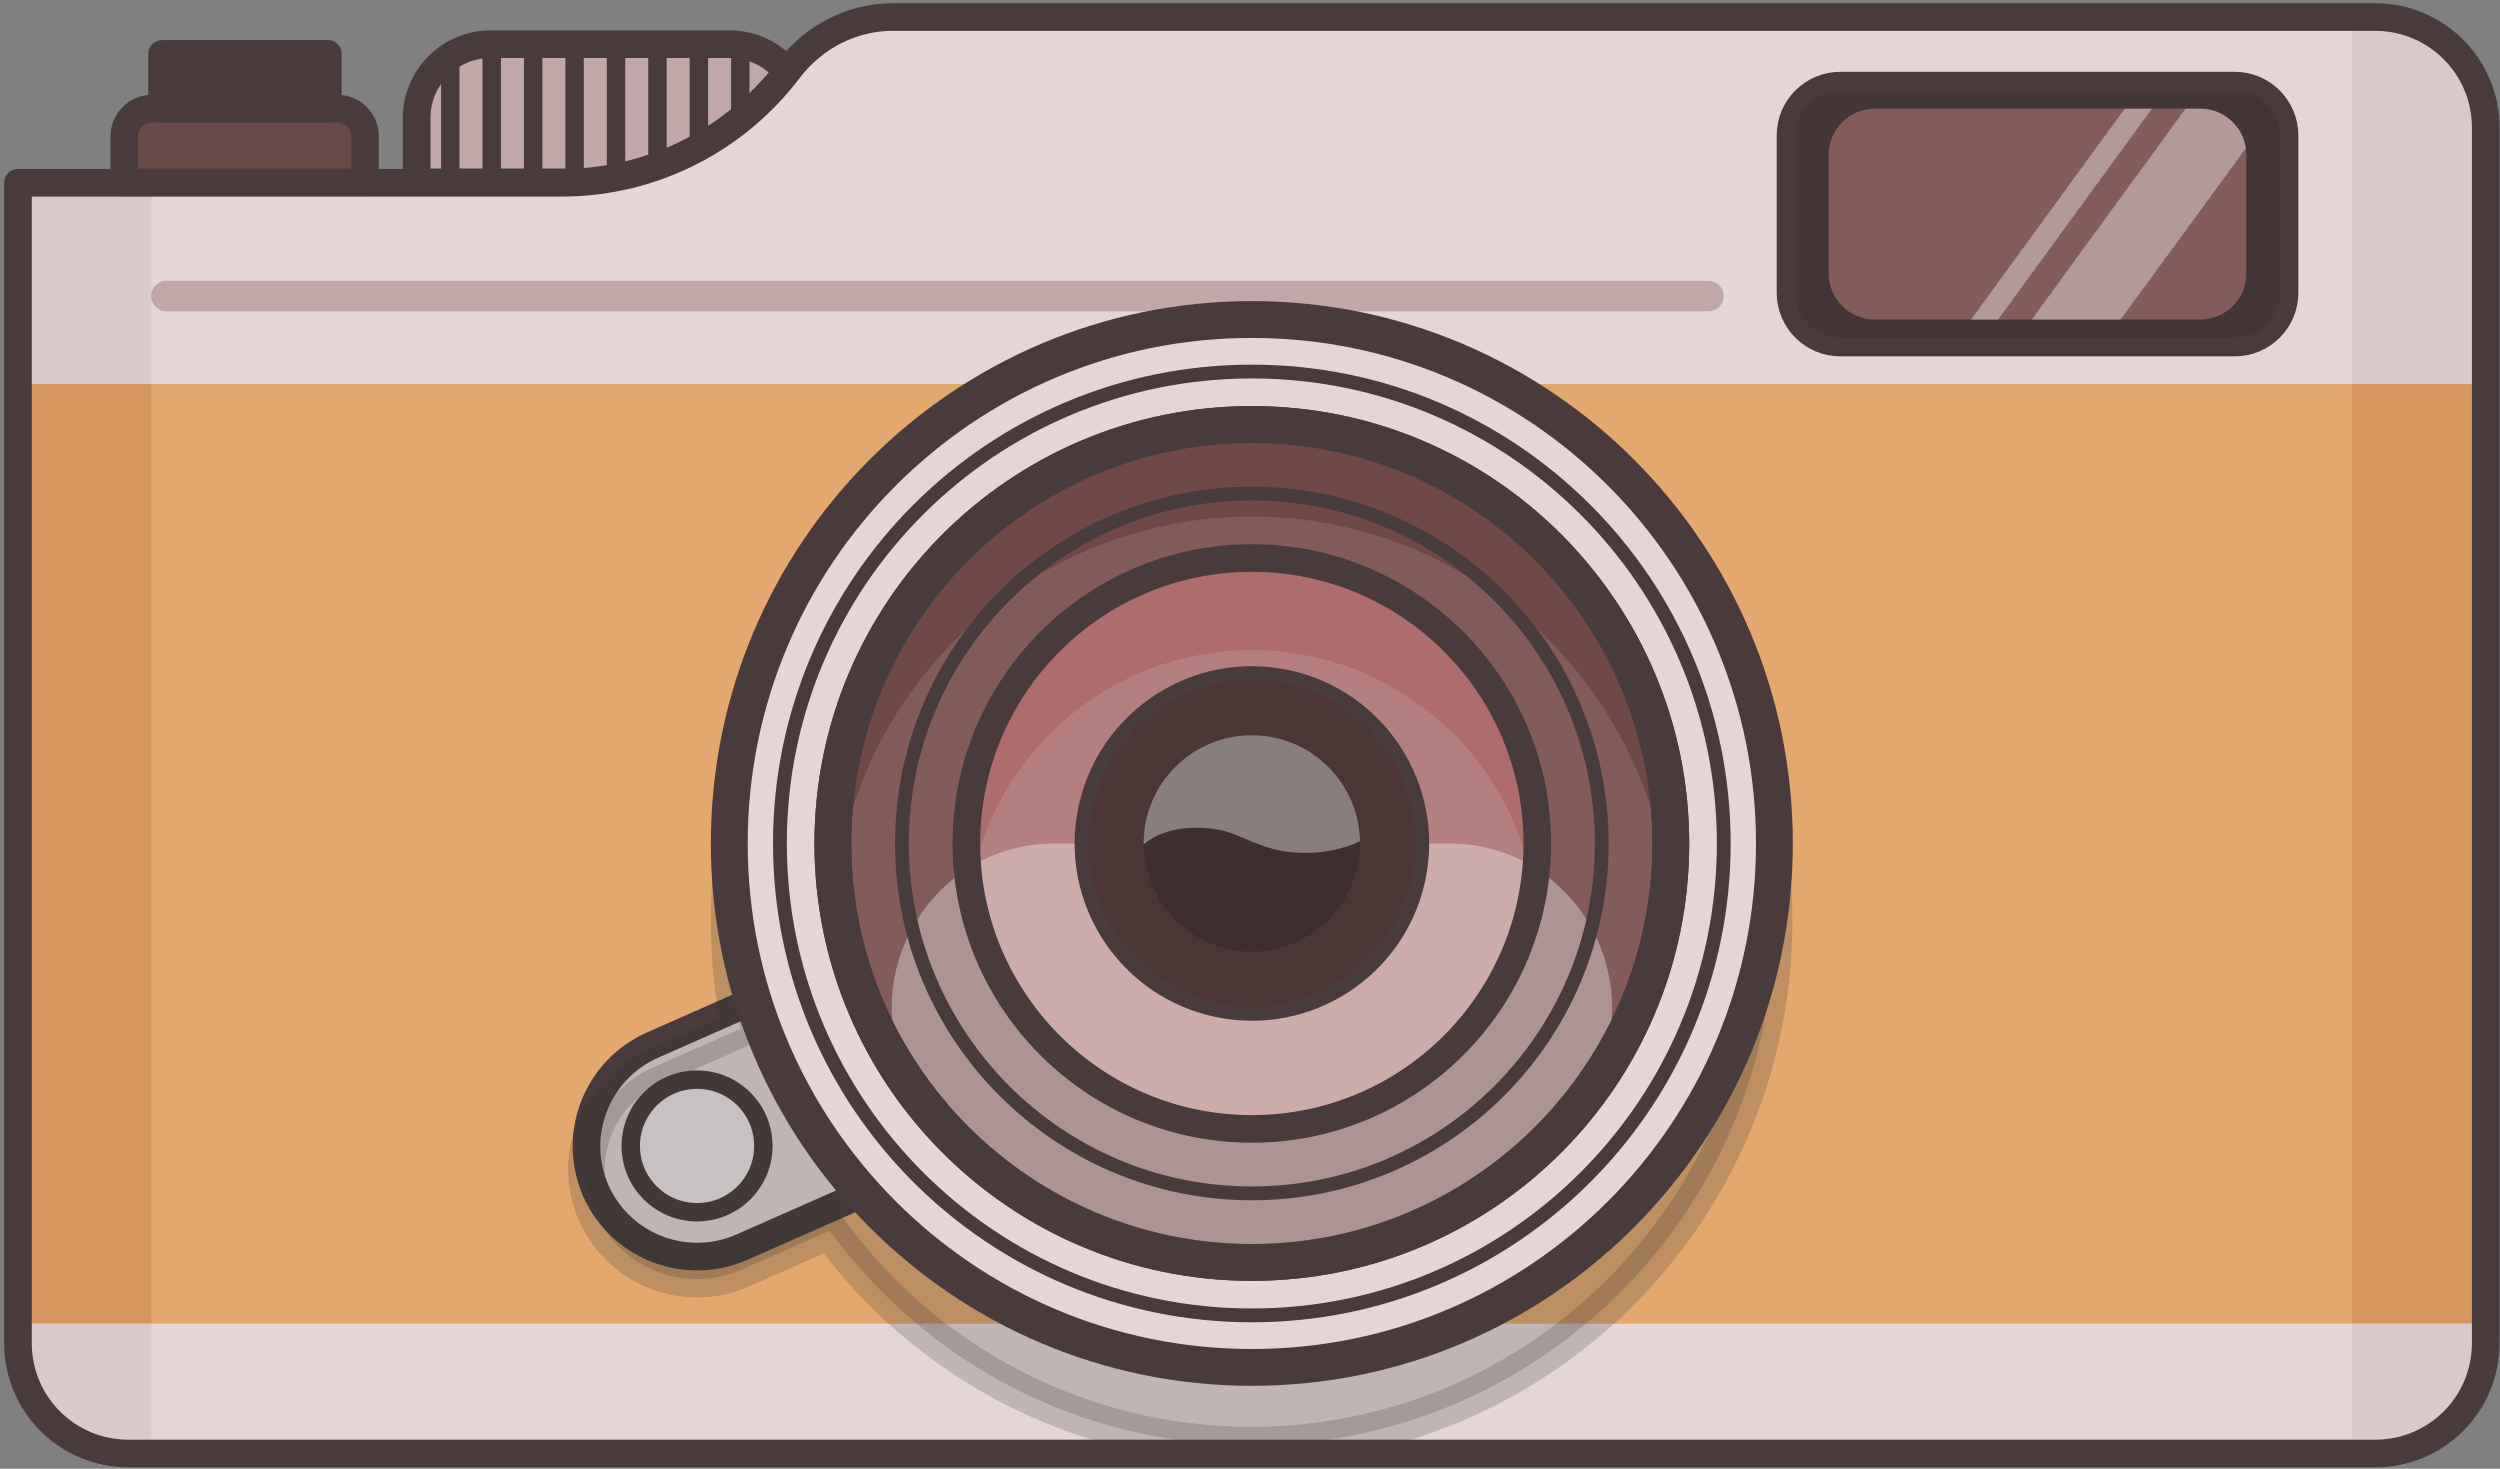 <svg width="543" height="319" viewBox="0 0 543 319" fill="none" xmlns="http://www.w3.org/2000/svg">
<rect x="0" y="0" width="543" height="319" fill="#808080" stroke="none"/>
<g id="camera">
<path id="XMLID_89_" d="M174.5 39.6H90.5V25.6C90.5 16.8 97.7 9.6 106.5 9.6H158.5C167.3 9.6 174.5 16.8 174.5 25.6V39.6Z" fill="#C1A7A7"/>
<path id="XMLID_2_" d="M174.5 39.6H90.5V25.6C90.5 16.8 97.7 9.6 106.5 9.6H158.5C167.3 9.6 174.5 16.8 174.5 25.6V39.6Z" stroke="#493B3B" stroke-width="6" stroke-miterlimit="10" stroke-linecap="round" stroke-linejoin="round"/>
<g id="XMLID_190_">
<g id="XMLID_217_">
<path id="XMLID_218_" d="M169.8 12.9V39.6" stroke="#493B3B" stroke-width="4" stroke-miterlimit="10" stroke-linecap="round" stroke-linejoin="round"/>
</g>
<g id="XMLID_214_">
<path id="XMLID_215_" d="M160.8 12.9V39.6" stroke="#493B3B" stroke-width="4" stroke-miterlimit="10" stroke-linecap="round" stroke-linejoin="round"/>
</g>
<g id="XMLID_211_">
<path id="XMLID_212_" d="M151.8 12.9V39.6" stroke="#493B3B" stroke-width="4" stroke-miterlimit="10" stroke-linecap="round" stroke-linejoin="round"/>
</g>
<g id="XMLID_208_">
<path id="XMLID_209_" d="M142.8 12.9V39.6" stroke="#493B3B" stroke-width="4" stroke-miterlimit="10" stroke-linecap="round" stroke-linejoin="round"/>
</g>
<g id="XMLID_205_">
<path id="XMLID_206_" d="M133.8 12.9V39.6" stroke="#493B3B" stroke-width="4" stroke-miterlimit="10" stroke-linecap="round" stroke-linejoin="round"/>
</g>
<g id="XMLID_202_">
<path id="XMLID_203_" d="M124.8 12.9V39.6" stroke="#493B3B" stroke-width="4" stroke-miterlimit="10" stroke-linecap="round" stroke-linejoin="round"/>
</g>
<g id="XMLID_199_">
<path id="XMLID_200_" d="M115.8 12.9V39.6" stroke="#493B3B" stroke-width="4" stroke-miterlimit="10" stroke-linecap="round" stroke-linejoin="round"/>
</g>
<g id="XMLID_196_">
<path id="XMLID_197_" d="M106.8 12.9V39.6" stroke="#493B3B" stroke-width="4" stroke-miterlimit="10" stroke-linecap="round" stroke-linejoin="round"/>
</g>
<g id="XMLID_193_">
<path id="XMLID_194_" d="M97.8 12.9V39.6" stroke="#493B3B" stroke-width="4" stroke-miterlimit="10" stroke-linecap="round" stroke-linejoin="round"/>
</g>
</g>
<path id="XMLID_53_" d="M515.9 3.7H193.9C185 3.7 176.8 8 171.4 15C160.1 30 142.1 39.7 121.9 39.7H3.9V291.7C3.9 305 14.6 315.7 27.9 315.7H515.9C529.2 315.7 539.9 305 539.9 291.7V27.7C539.9 14.4 529.1 3.7 515.9 3.7Z" fill="#E2A86D"/>
<path id="XMLID_80_" d="M32.9 83.4H3.9V287.5H32.9V83.4Z" fill="#D6975F"/>
<path id="XMLID_111_" d="M539.9 83.4H510.9V287.5H539.9V83.4Z" fill="#D6975F"/>
<g id="XMLID_120_">
<path id="XMLID_117_" d="M161.1 270.9L211.4 248.7L192 204.8L141.7 227C129.6 232.4 124.1 246.5 129.4 258.6C134.8 270.8 149 276.2 161.1 270.9Z" fill="#E5D6D6"/>
<path id="XMLID_106_" d="M161.1 270.9L211.4 248.7L192 204.8L141.7 227C129.6 232.4 124.1 246.5 129.4 258.6C134.8 270.8 149 276.2 161.1 270.9Z" stroke="#493B3B" stroke-width="6" stroke-miterlimit="10" stroke-linecap="round" stroke-linejoin="round"/>
<path id="XMLID_119_" d="M151.4 263.3C159.353 263.3 165.8 256.853 165.8 248.9C165.8 240.947 159.353 234.5 151.4 234.5C143.447 234.5 137 240.947 137 248.9C137 256.853 143.447 263.3 151.4 263.3Z" fill="#EFE6E6"/>
<path id="XMLID_110_" d="M151.4 263.3C159.353 263.3 165.8 256.853 165.8 248.9C165.8 240.947 159.353 234.5 151.4 234.5C143.447 234.5 137 240.947 137 248.9C137 256.853 143.447 263.3 151.4 263.3Z" stroke="#493B3B" stroke-width="4" stroke-miterlimit="10" stroke-linecap="round" stroke-linejoin="round"/>
</g>
<path id="XMLID_55_" d="M3.9 287.5V291.6C3.9 304.9 14.6 315.6 27.9 315.6H515.9C529.2 315.6 539.9 304.9 539.9 291.6V287.5H3.9Z" fill="#E5D6D6"/>
<path id="XMLID_147_" opacity="0.2" d="M271.9 86.3C209.2 86.3 158.4 137.3 158.4 200.1C158.4 208.1 159.2 215.9 160.8 223.5L141.7 231.9C129.6 237.3 124.1 251.4 129.4 263.5C134.8 275.6 148.9 281.1 161 275.8L180.2 267.3C200.8 295.6 234.2 313.9 271.8 313.9C334.5 313.9 385.3 262.9 385.3 200.1C385.4 137.3 334.6 86.3 271.9 86.3Z" fill="#2D2D2D" stroke="#2D2D2D" stroke-width="8" stroke-miterlimit="10" stroke-linecap="round" stroke-linejoin="round"/>
<path id="XMLID_153_" d="M515.9 315.7H510.9V287.6H539.9V291.7C539.9 304.9 529.1 315.7 515.9 315.7Z" fill="#DBC8C8"/>
<path id="XMLID_133_" d="M27.9 315.7H32.9V287.6H3.9V291.7C3.9 304.9 14.6 315.7 27.9 315.7Z" fill="#DBC8C8"/>
<path id="XMLID_54_" d="M515.9 3.4H193.9C185 3.4 176.7 7.7 171.4 14.8C160.1 29.9 142.1 39.6 121.9 39.6H3.9V83.4H539.9V27.5C539.9 14.2 529.1 3.4 515.9 3.4Z" fill="#E5D6D6"/>
<path id="XMLID_4_" d="M32.9 40.6H3.9V83.4H32.9V40.6Z" fill="#DBC8C8"/>
<path id="XMLID_166_" d="M371.1 67.6H36.1C34.3 67.6 32.8 66.1 32.8 64.3C32.8 62.5 34.3 61 36.1 61H371.1C372.9 61 374.4 62.5 374.4 64.3C374.4 66.1 372.9 67.6 371.1 67.6Z" fill="#C1A7A7"/>
<path id="XMLID_142_" d="M515.8 3.4H510.8V83.4H539.8V27.4C539.8 14.2 529.1 3.4 515.8 3.4Z" fill="#DBC8C8"/>
<path id="shutter" d="M271 276C321.258 276 362 235.258 362 185C362 134.742 321.258 94 271 94C220.742 94 180 134.742 180 185C180 235.258 220.742 276 271 276Z" fill="#493B3B"/>
<g id="lens">
<path id="part2" d="M271.9 297C334.584 297 385.4 246.05 385.4 183.2C385.4 120.35 334.584 69.4 271.9 69.4C209.216 69.4 158.4 120.35 158.4 183.2C158.4 246.05 209.216 297 271.9 297Z" fill="#E5D6D6"/>
<path id="XMLID_90_" d="M271.9 274.2C322.158 274.2 362.9 233.458 362.9 183.2C362.9 132.942 322.158 92.2 271.9 92.2C221.642 92.2 180.9 132.942 180.9 183.2C180.9 233.458 221.642 274.2 271.9 274.2Z" fill="#845B5B"/>
<path id="XMLID_126_" d="M271.9 112.2C318.7 112.2 357.4 147.7 362.3 193.2C362.7 189.9 362.9 186.6 362.9 183.2C362.9 133 322.1 92.2 271.9 92.2C221.7 92.2 180.9 133 180.9 183.2C180.9 186.6 181.1 189.9 181.5 193.2C186.4 147.7 225.1 112.2 271.9 112.2Z" fill="#704848"/>
<path id="XMLID_24_" d="M271.9 285.7C328.509 285.7 374.4 239.809 374.4 183.2C374.4 126.591 328.509 80.7 271.9 80.7C215.291 80.7 169.4 126.591 169.4 183.2C169.4 239.809 215.291 285.7 271.9 285.7Z" stroke="#493B3B" stroke-width="3" stroke-miterlimit="10" stroke-linecap="round" stroke-linejoin="round"/>
<path id="XMLID_25_" d="M271.9 274.2C322.158 274.2 362.9 233.458 362.9 183.2C362.9 132.942 322.158 92.2 271.9 92.2C221.642 92.2 180.9 132.942 180.9 183.2C180.9 233.458 221.642 274.2 271.9 274.2Z" stroke="#493B3B" stroke-width="8" stroke-miterlimit="10" stroke-linecap="round" stroke-linejoin="round"/>
<path id="XMLID_82_" d="M271.9 245.2C306.142 245.2 333.9 217.442 333.9 183.2C333.9 148.959 306.142 121.2 271.9 121.2C237.658 121.2 209.9 148.959 209.9 183.2C209.9 217.442 237.658 245.2 271.9 245.2Z" fill="#B57F7F"/>
<path id="XMLID_91_" opacity="0.34" d="M314.6 183.2C344.6 183.2 361.1 218.2 341.9 241.2C325.2 261.3 300 274.2 271.9 274.2C243.8 274.2 218.6 261.4 201.9 241.2C182.7 218.1 199.3 183.2 229.2 183.2H314.6Z" fill="white"/>
<path id="XMLID_108_" d="M271.9 141.2C302.7 141.2 328.3 163.8 333.1 193.2C333.6 189.9 333.9 186.6 333.9 183.2C333.9 149 306.1 121.2 271.9 121.2C237.7 121.2 209.9 149 209.9 183.2C209.9 186.6 210.2 189.9 210.7 193.2C215.5 163.7 241.1 141.2 271.9 141.2Z" fill="#AD6D6D"/>
<path id="XMLID_27_" d="M271.9 245.2C306.142 245.2 333.9 217.442 333.9 183.2C333.9 148.959 306.142 121.2 271.9 121.2C237.658 121.2 209.9 148.959 209.9 183.2C209.9 217.442 237.658 245.2 271.9 245.2Z" stroke="#493B3B" stroke-width="6" stroke-miterlimit="10" stroke-linecap="round" stroke-linejoin="round"/>
<path id="XMLID_84_" d="M308.438 189.13C311.712 168.96 298.014 149.954 277.843 146.68C257.672 143.407 238.666 157.105 235.393 177.276C232.119 197.447 245.817 216.452 265.988 219.726C286.159 222.999 305.165 209.301 308.438 189.13Z" fill="#4C3535"/>
<path id="XMLID_37_" d="M308.438 189.13C311.712 168.96 298.014 149.954 277.843 146.68C257.672 143.407 238.666 157.105 235.393 177.276C232.119 197.447 245.817 216.452 265.988 219.726C286.159 222.999 305.165 209.301 308.438 189.13Z" stroke="#493B3B" stroke-width="3" stroke-miterlimit="10" stroke-linecap="round" stroke-linejoin="round"/>
<path id="part1" d="M295.113 186.968C297.192 174.157 288.492 162.085 275.68 160.006C262.869 157.927 250.798 166.627 248.719 179.438C246.64 192.25 255.34 204.321 268.151 206.4C280.962 208.479 293.033 199.779 295.113 186.968Z" fill="#3F2E2E"/>
<path id="XMLID_98_" opacity="0.38" d="M271.9 159.7C258.9 159.7 248.4 170.2 248.4 183.2C248.4 183.3 248.4 183.3 248.4 183.4C251.5 180.8 256.1 179.4 262.2 179.9C268.3 180.4 269.4 182.3 276.2 184.3C282.2 186 289.9 185.4 295.4 182.7C295.1 169.9 284.7 159.7 271.9 159.7Z" fill="white"/>
</g>
<path id="XMLID_150_" d="M79.3 39.6H27V29.6C27 26.3 29.7 23.6 33 23.6H73.3C76.6 23.6 79.3 26.3 79.3 29.6V39.6Z" fill="#6A4949"/>
<path id="XMLID_20_" d="M79.3 39.6H27V29.6C27 26.3 29.7 23.6 33 23.6H73.3C76.6 23.6 79.3 26.3 79.3 29.6V39.6Z" stroke="#493B3B" stroke-width="6" stroke-miterlimit="10" stroke-linecap="round" stroke-linejoin="round"/>
<path id="XMLID_29_" d="M71.2 11.7H35.2V23.6H71.2V11.7Z" stroke="#493B3B" stroke-width="6" stroke-miterlimit="10" stroke-linecap="round" stroke-linejoin="round"/>
<path id="XMLID_115_" d="M71.2 11.7H35.2V23.6H71.2V11.7Z" fill="#493B3B"/>
<path id="XMLID_79_" d="M271.9 297C334.584 297 385.4 246.05 385.4 183.2C385.4 120.35 334.584 69.4 271.9 69.4C209.216 69.4 158.4 120.35 158.4 183.2C158.4 246.05 209.216 297 271.9 297Z" stroke="#493B3B" stroke-width="8" stroke-miterlimit="10" stroke-linecap="round" stroke-linejoin="round"/>
<path id="XMLID_52_" d="M515.9 3.7H193.9C185 3.7 176.8 8 171.4 15C160.1 30 142.1 39.7 121.9 39.7H3.9V291.7C3.9 305 14.6 315.7 27.9 315.7H515.9C529.2 315.7 539.9 305 539.9 291.7V27.7C539.9 14.4 529.1 3.7 515.9 3.7Z" stroke="#493B3B" stroke-width="6" stroke-miterlimit="10" stroke-linecap="round" stroke-linejoin="round"/>
<path id="XMLID_26_" d="M271.9 259.2C313.874 259.2 347.9 225.174 347.9 183.2C347.9 141.227 313.874 107.2 271.9 107.2C229.926 107.2 195.9 141.227 195.9 183.2C195.9 225.174 229.926 259.2 271.9 259.2Z" stroke="#493B3B" stroke-width="3" stroke-miterlimit="10" stroke-linecap="round" stroke-linejoin="round"/>
<path id="XMLID_86_" d="M271.9 274.2C322.158 274.2 362.9 233.458 362.9 183.2C362.9 132.942 322.158 92.2 271.9 92.2C221.642 92.2 180.9 132.942 180.9 183.2C180.9 233.458 221.642 274.2 271.9 274.2Z" stroke="#493B3B" stroke-width="8" stroke-miterlimit="10" stroke-linecap="round" stroke-linejoin="round"/>
<path id="XMLID_114_" d="M485.4 75.4H399.7C393.2 75.4 387.9 70.1 387.9 63.6V29.4C387.9 22.9 393.2 17.6 399.7 17.6H485.4C491.9 17.6 497.2 22.9 497.2 29.4V63.6C497.2 70.1 491.9 75.4 485.4 75.4Z" fill="#443636"/>
<path id="XMLID_151_" d="M485.4 75.4H399.7C393.2 75.4 387.9 70.1 387.9 63.6V29.4C387.9 22.9 393.2 17.6 399.7 17.6H485.4C491.9 17.6 497.2 22.9 497.2 29.4V63.6C497.2 70.1 491.9 75.4 485.4 75.4Z" stroke="#493B3B" stroke-width="4" stroke-miterlimit="10" stroke-linecap="round" stroke-linejoin="round"/>
<path id="XMLID_149_" d="M477.9 69.4H407.2C401.7 69.4 397.2 64.9 397.2 59.4V33.6C397.2 28.1 401.7 23.6 407.2 23.6H477.9C483.4 23.6 487.9 28.1 487.9 33.6V59.4C487.9 65 483.4 69.4 477.9 69.4Z" fill="#845B5B"/>
<path id="XMLID_395_" opacity="0.38" d="M460.6 69.4L487.8 32.2C487.1 27.4 483 23.6 477.9 23.6H474.7L441.3 69.4H460.6Z" fill="white"/>
<path id="XMLID_394_" opacity="0.38" d="M434 69.4L467.4 23.6H461.5L428.1 69.4H434Z" fill="white"/>
</g>
</svg>
